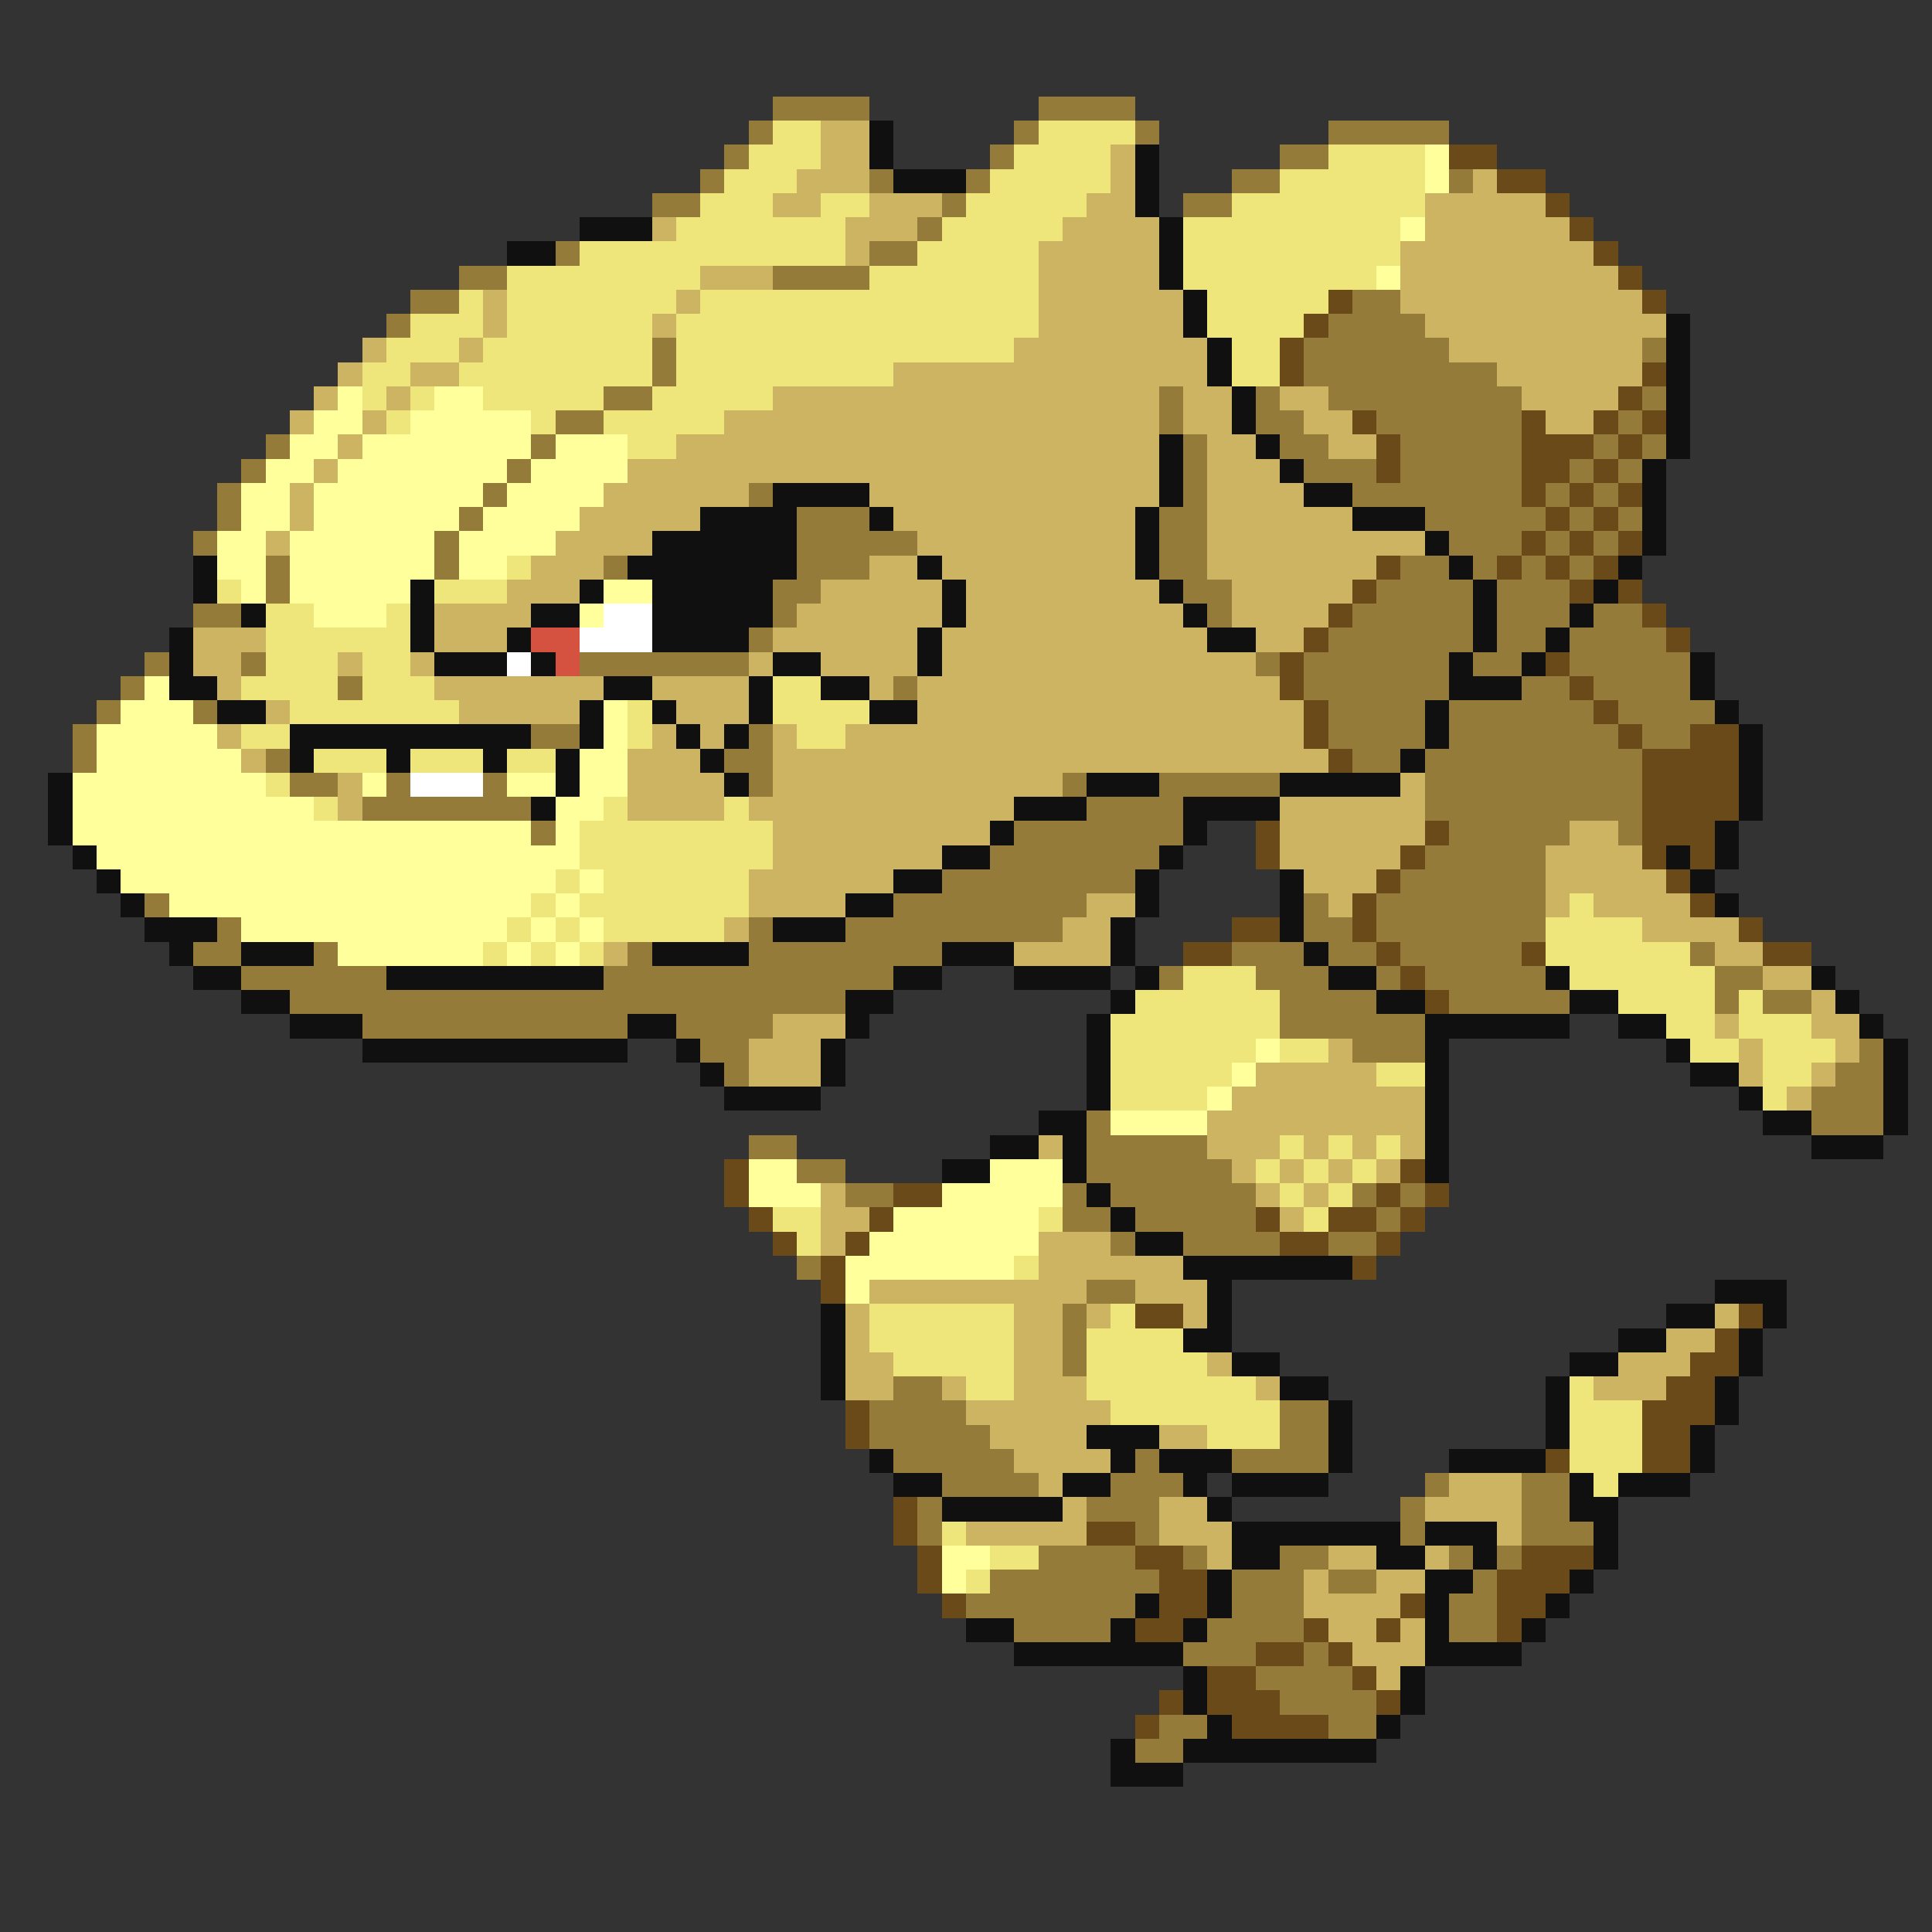 <svg xmlns="http://www.w3.org/2000/svg" viewBox="0 -0.5 80 80" shape-rendering="crispEdges">
<rect x="0" y="-0.5" width="80" height="80" fill="#333333" stroke="none"/>
<path stroke="#947b39" d="M32 4h4M43 4h4M31 5h1M42 5h1M47 5h1M55 5h5M30 6h1M41 6h1M53 6h2M29 7h1M36 7h1M40 7h1M51 7h2M60 7h1M27 8h2M39 8h1M49 8h2M38 9h1M23 10h1M36 10h2M19 11h2M32 11h4M17 12h2M56 12h2M16 13h1M55 13h4M27 14h1M54 14h6M68 14h1M27 15h1M54 15h8M25 16h2M48 16h1M52 16h1M55 16h8M68 16h1M23 17h2M48 17h1M52 17h2M57 17h6M67 17h1M11 18h1M22 18h1M49 18h1M53 18h2M58 18h5M66 18h1M68 18h1M10 19h1M21 19h1M49 19h1M54 19h3M58 19h5M65 19h1M67 19h1M9 20h1M20 20h1M31 20h1M49 20h1M56 20h7M64 20h1M66 20h1M9 21h1M19 21h1M33 21h3M48 21h2M59 21h5M65 21h1M67 21h1M8 22h1M18 22h1M33 22h5M48 22h2M60 22h3M64 22h1M66 22h1M11 23h1M18 23h1M25 23h1M33 23h3M48 23h2M58 23h2M61 23h1M63 23h1M65 23h1M11 24h1M32 24h2M49 24h2M57 24h4M62 24h3M8 25h2M32 25h1M50 25h1M56 25h5M62 25h3M66 25h2M31 26h1M55 26h6M62 26h2M65 26h4M6 27h1M10 27h1M24 27h7M52 27h1M54 27h6M61 27h2M65 27h5M5 28h1M14 28h1M37 28h1M54 28h6M63 28h2M66 28h4M4 29h1M8 29h1M55 29h4M60 29h6M67 29h4M3 30h1M22 30h2M31 30h1M55 30h4M60 30h7M68 30h2M3 31h1M11 31h1M30 31h2M56 31h2M59 31h9M12 32h2M16 32h1M20 32h1M31 32h1M44 32h1M48 32h5M59 32h9M15 33h7M45 33h4M59 33h9M22 34h1M42 34h7M60 34h5M67 34h1M41 35h7M59 35h5M39 36h8M58 36h6M6 37h1M37 37h8M54 37h1M57 37h7M9 38h1M31 38h1M35 38h9M54 38h2M57 38h7M8 39h2M13 39h1M26 39h1M31 39h8M51 39h3M55 39h2M58 39h5M70 39h1M10 40h6M25 40h12M48 40h1M52 40h3M57 40h1M59 40h5M71 40h2M12 41h23M53 41h4M60 41h5M71 41h1M73 41h2M15 42h11M28 42h4M53 42h6M29 43h2M56 43h3M77 43h1M30 44h1M76 44h2M75 45h3M45 46h1M75 46h3M31 47h2M45 47h5M33 48h2M45 48h6M35 49h2M44 49h1M46 49h6M56 49h1M58 49h1M44 50h2M47 50h5M57 50h1M46 51h1M49 51h4M55 51h2M33 52h1M45 53h2M44 54h1M44 55h1M44 56h1M37 57h2M36 58h4M53 58h2M36 59h5M53 59h2M37 60h5M47 60h1M51 60h4M39 61h4M46 61h3M59 61h1M63 61h2M38 62h1M45 62h3M58 62h1M63 62h2M38 63h1M47 63h1M58 63h1M63 63h3M43 64h4M49 64h1M53 64h2M60 64h1M62 64h1M41 65h7M51 65h3M55 65h2M61 65h1M40 66h7M51 66h3M60 66h2M42 67h4M50 67h4M60 67h2M49 68h3M54 68h1M52 69h4M53 70h4M48 71h2M55 71h2M47 72h2" />
<path stroke="#eee67b" d="M32 5h2M43 5h4M31 6h3M42 6h4M55 6h4M30 7h3M41 7h5M53 7h6M29 8h3M34 8h2M40 8h5M51 8h8M28 9h7M39 9h5M49 9h9M24 10h11M38 10h5M49 10h9M21 11h8M36 11h7M49 11h8M19 12h1M21 12h7M29 12h14M50 12h5M17 13h3M21 13h6M28 13h15M50 13h4M16 14h3M20 14h7M28 14h14M51 14h2M15 15h2M19 15h8M28 15h9M51 15h2M15 16h1M17 16h1M20 16h5M27 16h5M16 17h1M22 17h1M25 17h5M26 18h2M21 23h1M9 24h1M18 24h3M11 25h2M16 25h1M11 26h6M11 27h3M15 27h2M10 28h4M15 28h3M32 28h2M12 29h7M26 29h1M32 29h4M10 30h2M26 30h1M33 30h2M13 31h3M17 31h3M21 31h2M11 32h1M13 33h1M25 33h1M30 33h1M24 34h8M24 35h8M23 36h1M25 36h6M22 37h1M24 37h7M65 37h1M21 38h1M23 38h1M25 38h5M64 38h4M20 39h1M22 39h1M24 39h1M64 39h6M49 40h3M65 40h6M47 41h6M67 41h4M72 41h1M46 42h7M69 42h2M72 42h3M46 43h6M53 43h2M70 43h2M73 43h3M46 44h5M57 44h2M73 44h2M46 45h4M73 45h1M53 47h1M55 47h1M57 47h1M52 48h1M54 48h1M56 48h1M53 49h1M55 49h1M32 50h2M43 50h1M54 50h1M33 51h1M42 52h1M36 54h6M46 54h1M36 55h6M45 55h4M37 56h5M45 56h5M40 57h2M45 57h7M65 57h1M46 58h7M65 58h3M50 59h3M65 59h3M65 60h3M66 61h1M39 63h1M41 64h2M40 65h1" />
<path stroke="#cdb462" d="M34 5h2M34 6h2M46 6h1M33 7h3M46 7h1M61 7h1M32 8h2M36 8h3M45 8h2M59 8h5M27 9h1M35 9h3M44 9h4M59 9h6M35 10h1M43 10h5M58 10h8M29 11h3M43 11h5M58 11h9M20 12h1M28 12h1M43 12h6M58 12h10M20 13h1M27 13h1M43 13h6M59 13h10M15 14h1M19 14h1M42 14h8M60 14h8M14 15h1M17 15h2M37 15h13M62 15h6M13 16h1M16 16h1M32 16h16M49 16h2M53 16h2M63 16h4M12 17h1M15 17h1M30 17h18M49 17h2M54 17h2M64 17h2M14 18h1M28 18h20M50 18h2M55 18h2M13 19h1M26 19h22M50 19h3M12 20h1M25 20h6M36 20h12M50 20h4M12 21h1M24 21h5M37 21h10M50 21h6M11 22h1M23 22h4M38 22h9M50 22h9M22 23h3M36 23h2M39 23h8M50 23h7M21 24h3M34 24h5M40 24h8M51 24h5M18 25h4M33 25h6M40 25h9M51 25h4M8 26h3M18 26h3M32 26h6M39 26h11M52 26h2M8 27h2M14 27h1M17 27h1M31 27h1M34 27h4M39 27h13M9 28h1M18 28h7M27 28h4M36 28h1M38 28h15M11 29h1M19 29h5M28 29h3M38 29h16M9 30h1M27 30h1M29 30h1M32 30h1M35 30h19M10 31h1M26 31h3M32 31h23M14 32h1M26 32h4M32 32h12M58 32h1M14 33h1M26 33h4M31 33h11M53 33h6M32 34h9M53 34h6M65 34h2M32 35h7M53 35h5M64 35h4M31 36h6M54 36h3M64 36h5M31 37h4M45 37h2M55 37h1M64 37h1M66 37h4M30 38h1M44 38h2M68 38h4M25 39h1M42 39h4M71 39h2M73 40h2M75 41h1M32 42h3M71 42h1M75 42h2M31 43h3M55 43h1M72 43h1M76 43h1M31 44h3M52 44h5M72 44h1M75 44h1M51 45h8M74 45h1M50 46h9M43 47h1M50 47h3M54 47h1M56 47h1M58 47h1M51 48h1M53 48h1M55 48h1M57 48h1M34 49h1M52 49h1M54 49h1M34 50h2M53 50h1M34 51h1M43 51h3M43 52h6M36 53h9M47 53h3M35 54h1M42 54h2M45 54h1M49 54h1M71 54h1M35 55h1M42 55h2M69 55h2M35 56h2M42 56h2M50 56h1M67 56h3M35 57h2M39 57h1M42 57h3M52 57h1M66 57h3M40 58h6M41 59h4M48 59h2M42 60h4M43 61h1M60 61h3M44 62h1M48 62h2M59 62h4M40 63h5M48 63h3M62 63h1M50 64h1M55 64h2M59 64h1M54 65h1M57 65h2M54 66h4M55 67h2M58 67h1M56 68h3M57 69h1" />
<path stroke="#101010" d="M36 5h1M36 6h1M47 6h1M37 7h3M47 7h1M47 8h1M24 9h3M48 9h1M21 10h2M48 10h1M48 11h1M49 12h1M49 13h1M69 13h1M50 14h1M69 14h1M50 15h1M69 15h1M51 16h1M69 16h1M51 17h1M69 17h1M48 18h1M52 18h1M69 18h1M48 19h1M53 19h1M68 19h1M32 20h4M48 20h1M54 20h2M68 20h1M29 21h4M36 21h1M47 21h1M56 21h3M68 21h1M27 22h6M47 22h1M59 22h1M68 22h1M8 23h1M26 23h7M38 23h1M47 23h1M60 23h1M67 23h1M8 24h1M17 24h1M24 24h1M27 24h5M39 24h1M48 24h1M61 24h1M66 24h1M10 25h1M17 25h1M22 25h2M27 25h5M39 25h1M49 25h1M61 25h1M65 25h1M7 26h1M17 26h1M21 26h1M27 26h4M38 26h1M50 26h2M61 26h1M64 26h1M7 27h1M18 27h3M22 27h1M32 27h2M38 27h1M60 27h1M63 27h1M70 27h1M7 28h2M25 28h2M31 28h1M34 28h2M60 28h3M70 28h1M9 29h2M24 29h1M27 29h1M31 29h1M36 29h2M59 29h1M71 29h1M12 30h10M24 30h1M28 30h1M30 30h1M59 30h1M72 30h1M12 31h1M16 31h1M20 31h1M23 31h1M29 31h1M58 31h1M72 31h1M2 32h1M23 32h1M30 32h1M45 32h3M53 32h5M72 32h1M2 33h1M22 33h1M42 33h3M49 33h4M72 33h1M2 34h1M41 34h1M49 34h1M71 34h1M3 35h1M39 35h2M48 35h1M69 35h1M71 35h1M4 36h1M37 36h2M47 36h1M53 36h1M70 36h1M5 37h1M35 37h2M47 37h1M53 37h1M71 37h1M6 38h3M32 38h3M46 38h1M53 38h1M7 39h1M10 39h3M27 39h4M39 39h3M46 39h1M54 39h1M8 40h2M16 40h9M37 40h2M42 40h4M47 40h1M55 40h2M64 40h1M75 40h1M10 41h2M35 41h2M46 41h1M57 41h2M65 41h2M76 41h1M12 42h3M26 42h2M35 42h1M45 42h1M59 42h6M67 42h2M77 42h1M15 43h11M28 43h1M34 43h1M45 43h1M59 43h1M69 43h1M78 43h1M29 44h1M34 44h1M45 44h1M59 44h1M70 44h2M78 44h1M30 45h4M45 45h1M59 45h1M72 45h1M78 45h1M43 46h2M59 46h1M73 46h2M78 46h1M41 47h2M44 47h1M59 47h1M75 47h3M39 48h2M44 48h1M59 48h1M45 49h1M46 50h1M47 51h2M49 52h7M50 53h1M71 53h3M34 54h1M50 54h1M69 54h2M73 54h1M34 55h1M49 55h2M67 55h2M72 55h1M34 56h1M51 56h2M65 56h2M72 56h1M34 57h1M53 57h2M64 57h1M71 57h1M55 58h1M64 58h1M71 58h1M45 59h3M55 59h1M64 59h1M70 59h1M36 60h1M46 60h1M48 60h3M55 60h1M60 60h4M70 60h1M37 61h2M44 61h2M49 61h1M51 61h4M65 61h1M67 61h3M39 62h5M50 62h1M65 62h2M51 63h7M59 63h3M66 63h1M51 64h2M57 64h2M61 64h1M66 64h1M50 65h1M59 65h2M65 65h1M47 66h1M50 66h1M59 66h1M64 66h1M40 67h2M46 67h1M49 67h1M59 67h1M63 67h1M42 68h7M59 68h4M49 69h1M58 69h1M49 70h1M58 70h1M50 71h1M57 71h1M46 72h1M49 72h8M46 73h3" />
<path stroke="#ffff9c" d="M59 6h1M59 7h1M58 9h1M57 11h1M14 16h1M18 16h2M13 17h2M17 17h5M12 18h2M15 18h7M23 18h3M11 19h2M14 19h7M22 19h4M10 20h2M13 20h7M21 20h4M10 21h2M13 21h6M20 21h4M9 22h2M12 22h6M19 22h4M9 23h2M12 23h6M19 23h2M10 24h1M12 24h5M25 24h2M13 25h3M24 25h1M6 28h1M5 29h3M25 29h1M4 30h5M25 30h1M4 31h6M24 31h2M3 32h8M15 32h1M21 32h2M24 32h2M3 33h10M23 33h2M3 34h19M23 34h1M4 35h20M5 36h18M24 36h1M7 37h15M23 37h1M10 38h11M22 38h1M24 38h1M14 39h6M21 39h1M23 39h1M52 43h1M51 44h1M50 45h1M46 46h4M31 48h2M41 48h3M31 49h3M39 49h5M37 50h6M36 51h7M35 52h7M35 53h1M39 64h2M39 65h1" />
<path stroke="#6a4a18" d="M60 6h2M62 7h2M64 8h1M65 9h1M66 10h1M67 11h1M55 12h1M68 12h1M54 13h1M53 14h1M53 15h1M68 15h1M67 16h1M56 17h1M63 17h1M66 17h1M68 17h1M57 18h1M63 18h3M67 18h1M57 19h1M63 19h2M66 19h1M63 20h1M65 20h1M67 20h1M64 21h1M66 21h1M63 22h1M65 22h1M67 22h1M57 23h1M62 23h1M64 23h1M66 23h1M56 24h1M65 24h1M67 24h1M55 25h1M68 25h1M54 26h1M69 26h1M53 27h1M64 27h1M53 28h1M65 28h1M54 29h1M66 29h1M54 30h1M67 30h1M70 30h2M55 31h1M68 31h4M68 32h4M68 33h4M52 34h1M59 34h1M68 34h3M52 35h1M58 35h1M68 35h1M70 35h1M57 36h1M69 36h1M56 37h1M70 37h1M51 38h2M56 38h1M72 38h1M49 39h2M57 39h1M63 39h1M73 39h2M58 40h1M59 41h1M30 48h1M58 48h1M30 49h1M37 49h2M57 49h1M59 49h1M31 50h1M36 50h1M52 50h1M55 50h2M58 50h1M32 51h1M35 51h1M53 51h2M57 51h1M34 52h1M56 52h1M34 53h1M47 54h2M72 54h1M71 55h1M70 56h2M69 57h2M35 58h1M68 58h3M35 59h1M68 59h2M64 60h1M68 60h2M37 62h1M37 63h1M45 63h2M38 64h1M47 64h2M63 64h3M38 65h1M48 65h2M62 65h3M39 66h1M48 66h2M58 66h1M62 66h2M47 67h2M54 67h1M57 67h1M62 67h1M52 68h2M55 68h1M50 69h2M56 69h1M48 70h1M50 70h3M57 70h1M47 71h1M51 71h4" />
<path stroke="#ffffff" d="M25 25h2M24 26h3M21 27h1M17 32h3" />
<path stroke="#d55241" d="M22 26h2M23 27h1" />
</svg>